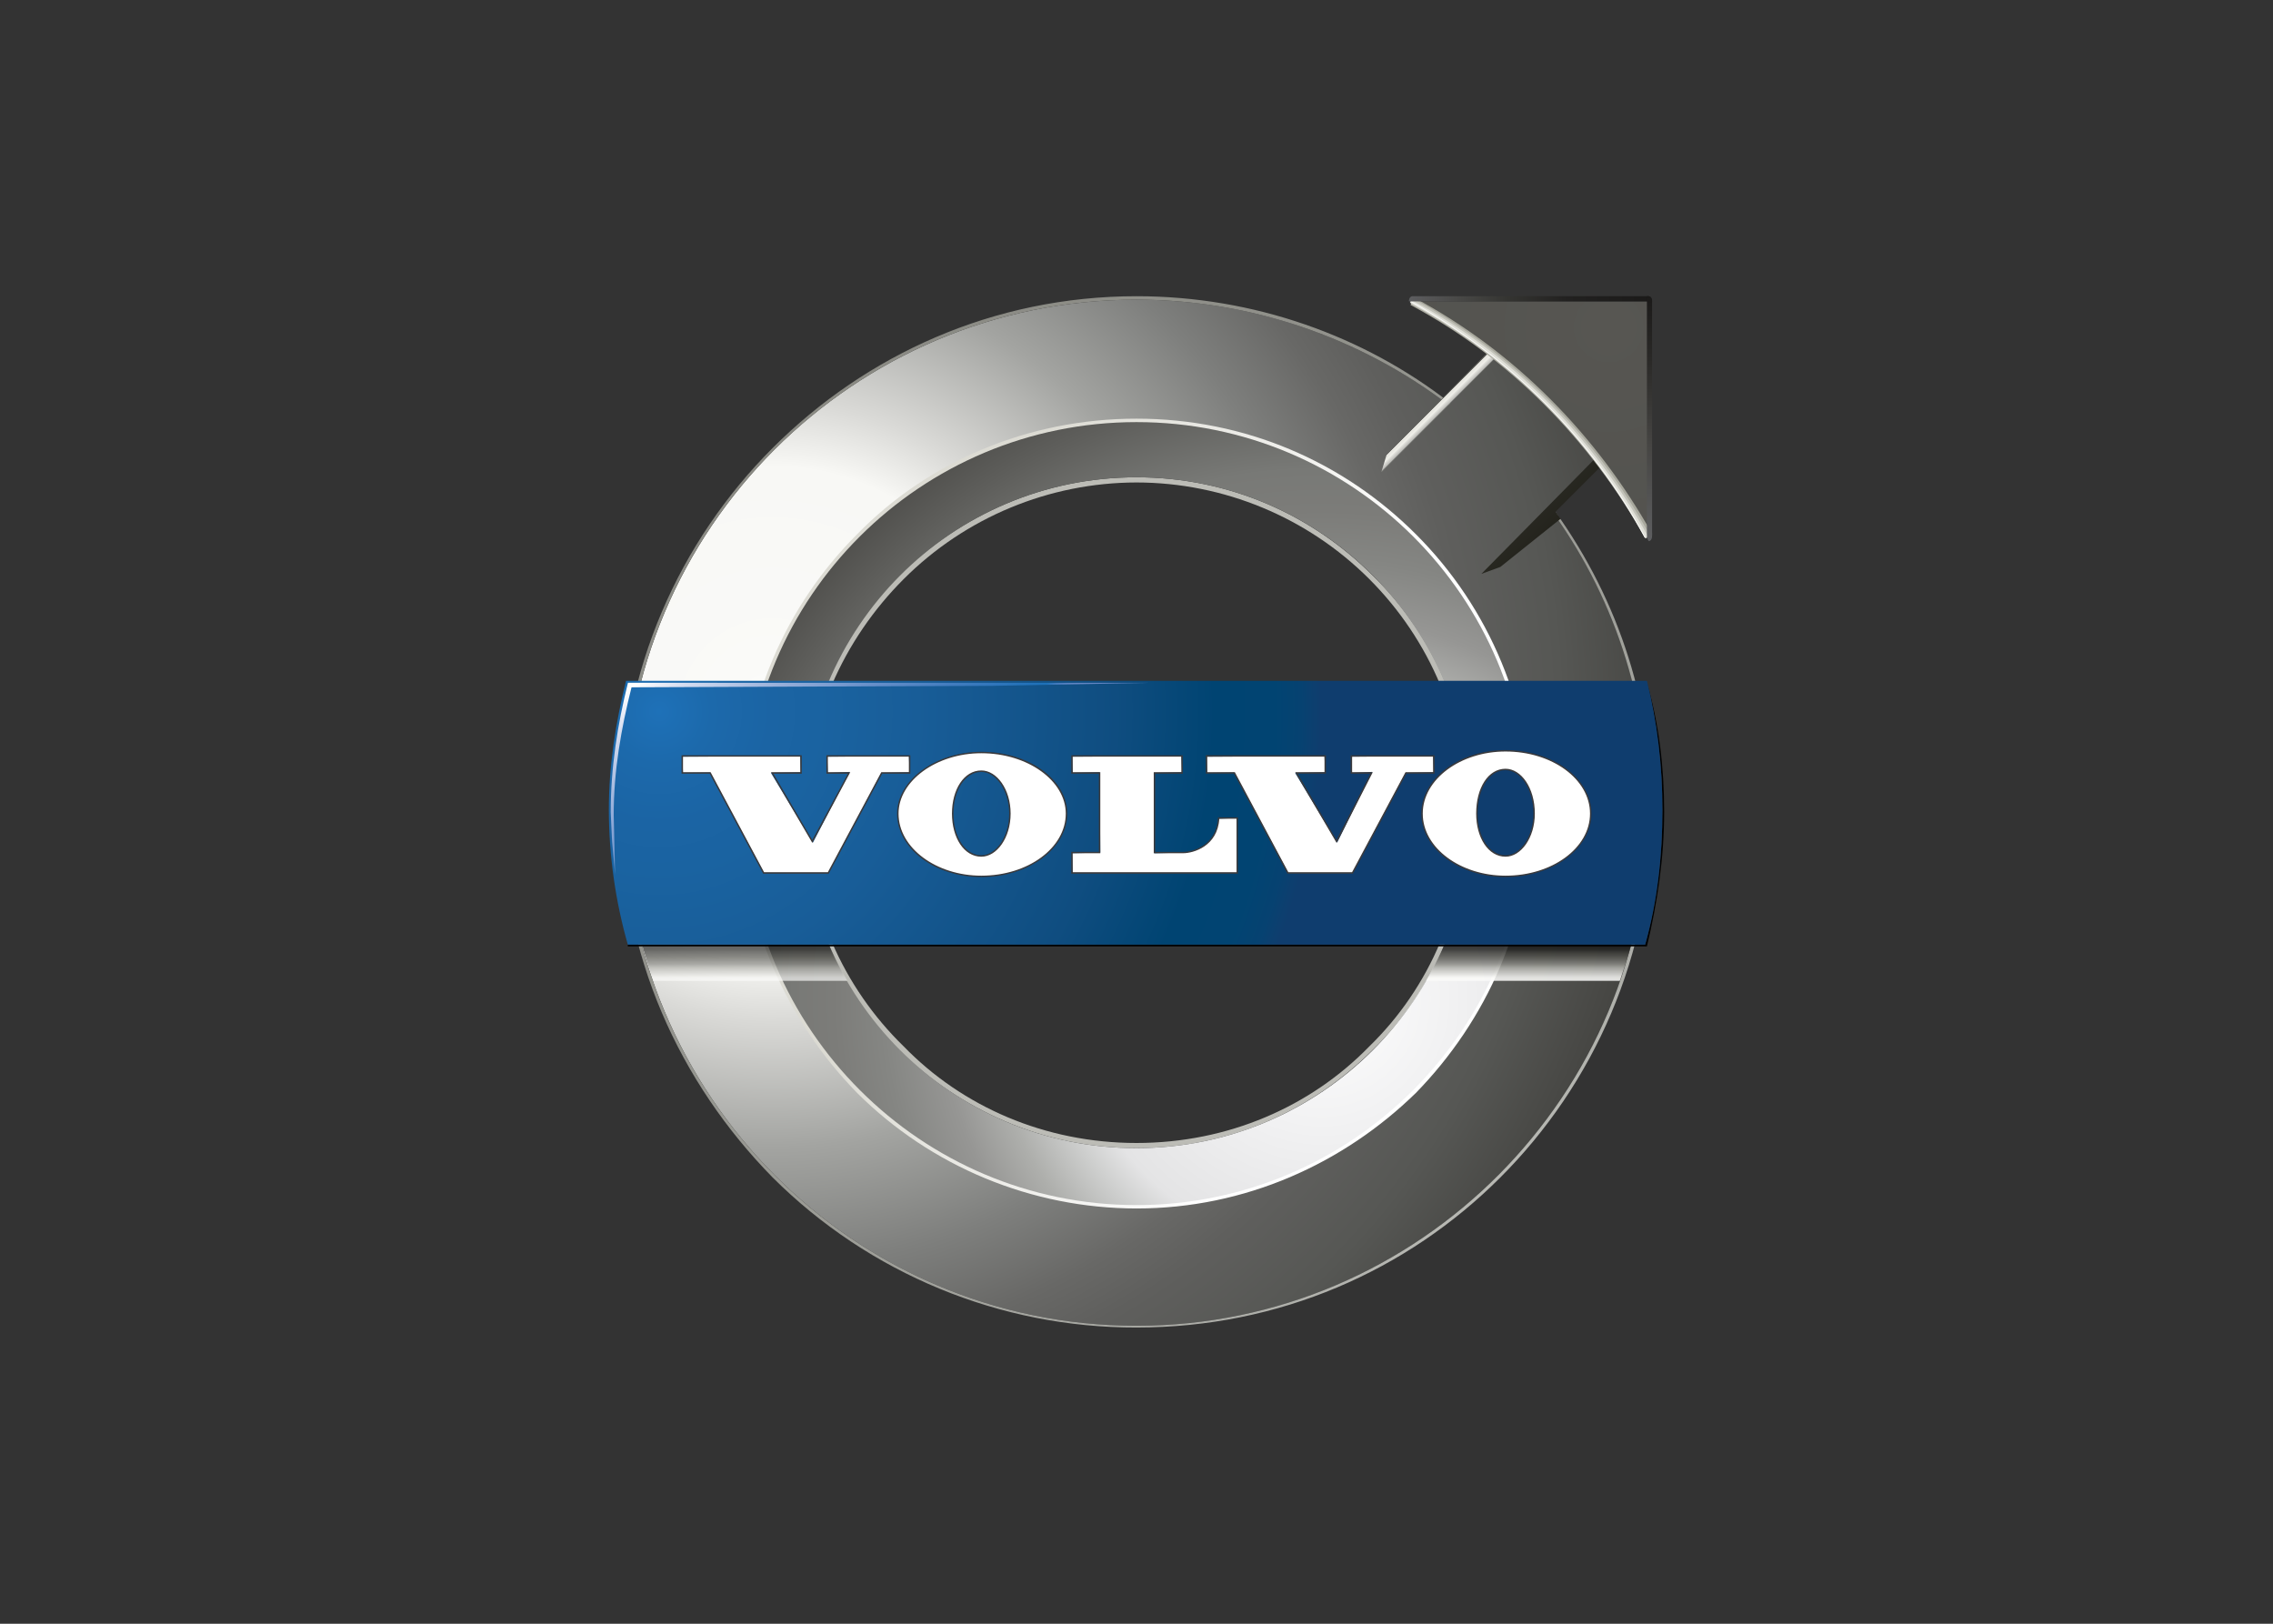 <svg viewBox="0 0 560 400" xmlns="http://www.w3.org/2000/svg" fill-rule="evenodd" clip-rule="evenodd"><rect x="0" y="0" width="560" height="400" fill="#333333" stroke="none"/><g transform="matrix(.104 0 0 .104 150 72.964)"><clipPath id="a"><path d="M0 0h2500v2443h-2500z"/></clipPath><g clip-path="url(#a)"><path d="M1250 428.988c220.59 0 416.67 89.869 559.64 232.843 147.06 142.974 232.84 343.139 232.84 563.729 0 216.44-85.78 416.66-232.84 559.58-143.03 143.03-339.11 232.84-559.64 232.84-220.59 0-416.667-89.87-563.725-232.84-143.031-142.97-232.844-343.14-232.844-559.58 0-220.65 89.87-420.755 232.844-563.786 147.058-142.917 343.135-232.786 563.725-232.786zm0 12.255c-206.78.236-405.237 82.559-551.471 228.758-143.03 142.974-232.843 339.049-232.843 555.559 0 216.44 89.87 412.52 232.843 551.47 138.889 142.97 334.911 228.76 551.471 228.76 216.5 0 412.58-85.85 551.47-228.76 143.03-138.89 228.76-334.97 228.76-551.47 0-216.51-85.79-412.585-228.76-555.559-146.22-146.21-344.69-228.534-551.47-228.758z" fill="#bcbcb6"/><path d="M1250 8.236c277.78 0 535.13 93.898 739.38 249.183l134.8-134.804 236.93 236.929-134.8 138.888c151.14 204.249 236.93 453.432 236.93 723.038 0 669.94-543.31 1217.32-1213.24 1217.32-669.935 0-1213.235-547.38-1213.235-1217.32 0-669.99 543.3-1213.234 1213.235-1213.234zm0 285.948c-510.621 0-927.288 416.667-927.288 927.286 0 514.71 416.667 927.29 927.288 927.29 510.62 0 927.29-412.58 927.29-927.29 0-510.619-416.67-927.286-927.29-927.286z" fill="url(#b)"/><path d="M1250 290.099c257.35 0 490.2 102.124 661.77 273.693 175.67 175.251 274.26 413.621 273.69 661.768 0 257.29-106.21 490.19-273.69 661.76-171.57 167.43-404.42 273.64-661.77 273.64-247.98-.25-486.033-98.68-661.765-273.64-167.483-171.57-273.693-404.47-273.693-661.76 0-261.441 106.21-494.341 273.693-661.768 167.484-171.569 404.412-273.693 661.765-273.693zm0 12.255c-253.268 0-486.111 102.124-653.595 269.608-167.483 167.483-269.608 396.242-269.608 653.598 0 253.27 102.125 486.05 269.608 653.59 167.427 163.4 400.327 269.61 653.595 269.61 253.27 0 486.11-106.21 653.65-269.61 172.93-173.42 269.98-408.69 269.61-653.59 0-257.356-102.18-486.115-269.61-653.655-173.45-172.906-408.74-269.933-653.65-269.551z" fill="url(#c)"/><path d="M1250 .066c277.78 0 539.22 93.955 743.46 253.268l-4.08 4.085c-212.54-161.65-472.35-249.209-739.38-249.183-669.935 0-1213.235 543.244-1213.235 1213.234 0 669.94 543.3 1217.32 1213.235 1217.32 669.93 0 1213.24-547.38 1213.24-1217.32 0-269.606-85.79-518.846-236.93-723.038l4.08-4.085c151.15 204.306 241.02 453.432 241.02 727.123 0 339.05-138.89 645.43-359.48 866.02-220.65 220.64-522.88 355.44-861.93 355.44-322.99.7-633.319-127.28-861.928-355.44-220.588-224.68-359.477-526.97-359.477-866.02 0-334.966 138.889-641.338 359.477-861.926 220.588-220.589 522.876-359.478 861.928-359.478z" fill="url(#d)"/><path d="M1250 298.269c510.62 0 927.29 412.582 927.29 927.341 0 510.62-416.67 927.29-927.29 927.29-510.621 0-927.288-416.72-927.288-927.34 0-514.709 416.667-927.291 927.288-927.291zm0 130.719c-437.092 0-792.484 355.392-792.484 796.572 0 437.03 355.392 792.48 792.484 792.48 437.09 0 792.48-355.45 792.48-792.48 0-441.18-355.39-796.572-792.48-796.572z" fill="url(#e)"/><path d="M141.499 1515.87c0 1.19.283 2.22.907 3.24.511.96 1.362 1.36 2.61 1.36.908 0 1.702-.23 2.667-.68 1.03-.56 1.984-1.24 2.837-2.04v-9.03c-3.404.57-5.731 1.37-7.036 2.56-1.285 1.18-2.008 2.85-1.985 4.59z" fill="url(#f)"/><path fill="url(#g)" d="M314.429 1490.06h5.73v4.823h-5.73z"/><path fill="url(#h)" d="M314.429 1495.85h5.73v4.936h-5.73z"/><path d="M198.972 1515.87c0 1.19.34 2.22.908 3.24.51.96 1.361 1.36 2.61 1.36.907 0 1.758-.23 2.666-.68.908-.46 1.816-1.14 2.837-2.04v-9.03c-3.404.57-5.73 1.37-7.035 2.56-1.286 1.18-2.009 2.85-1.986 4.59z" fill="url(#i)"/><path fill="url(#j)" d="M339.279 1498.51h15.659v7.432h-15.659z"/><path d="M497.515 1472.81h-434.368c10.723 51.01 25.588 100.48 42.495 148.93h458.991c-27.448-47.19-49.941-97.1-67.118-148.93zm-185.185 9.48l3.347 2.09-1.191 1.37v3.46h5.446l1.192-1.93 2.269 2.66-1.191 1.37v3.63h.624l1.645-2.1 2.383 3.06h-4.766l.114 6.53-2.099 1.24v-1.92h-5.674v5.61h4.312l1.475-2.32 2.269 3.29h-8.056v5.16h7.035l1.646-2.67 2.553 3.52h-11.234c0 2.16.057 4.48.284 6.92l-2.383 1.14c.113-2.95.227-5.62.227-8.06h-6.014c-.796-.03-1.585.16-2.27.57l-1.361-1.53h9.645v-5.17h-4.369c-.851 0-1.362.17-1.815.57l-1.192-1.47h7.376v-5.62h-4.369c-.851 0-1.362.17-1.815.62l-1.192-1.58h7.376v-4.94h-6.468c-.851 0-1.362.17-1.759.57l-1.191-1.54h9.474v-4.76h-4.141c-.851 0-1.419.23-1.816.62l-1.191-1.53h7.035c.039-2.29-.018-4.58-.17-6.86zm-178.718 39.31h-11.687v-1.19h3.461c.567 0 .908-.11 1.135-.39.226-.29.283-.63.283-1.14v-27.35c.025-.4-.074-.79-.283-1.13-.299-.3-.711-.47-1.135-.46h-3.404v-1.13h1.702c1.772.01 3.501-.55 4.936-1.59h.283v31.6c0 .51.114.91.341 1.14.284.22.567.4 1.021.4h3.518v1.19h-.171v.05zm21.333-1.02c-.511.74-1.191 1.14-1.929 1.14-.601.03-1.191-.18-1.645-.57-.457-.56-.769-1.22-.908-1.93-.859.77-1.79 1.45-2.78 2.04-.97.48-2.041.71-3.121.68-1.553.09-3.068-.52-4.141-1.64-.972-.96-1.506-2.27-1.475-3.63 0-2.33.794-4.2 2.326-5.73 1.532-1.42 4.595-2.5 9.191-3.18v-2.33c.035-1.09-.199-2.19-.681-3.17-.51-.91-1.475-1.25-3.12-1.25-1.646 0-2.894.34-3.518 1.13-.681.74-1.021 1.37-.738 2.16.169.5.169 1.03 0 1.53-.203.48-.672.79-1.191.79-.375.01-.733-.15-.964-.45-.285-.4-.443-.87-.454-1.36 0-1.19.68-2.27 1.929-3.35 1.375-1.02 3.056-1.54 4.765-1.47 1.986 0 3.518.45 4.483 1.36 1.078 1.02 1.475 2.32 1.475 4.08v12.66c0 1.07.056 1.64.227 1.81.17.17.397.28.851.28.51 0 .907-.28 1.078-.85.17-.56.283-1.36.283-2.38h.738c.057 1.7-.17 2.95-.681 3.63zm19.46 1.02h-6.297v-1.19h.794c.511 0 .851-.11 1.078-.39.227-.29.227-.57.227-1.08v-12.88c.074-1.22-.181-2.44-.738-3.52-.445-.8-1.301-1.28-2.212-1.25-1.038.06-2.023.48-2.78 1.19-1.084.91-1.972 2.03-2.61 3.29v13.22c0 .51.113.91.397 1.14.227.23.567.4.964.4h.738v1.19h-6.298v-1.19h.738c.567 0 .908-.12 1.135-.4.227-.29.283-.63.283-1.14v-16.51c0-.34-.056-.73-.17-.9-.113-.18-.34-.29-.624-.29h-1.362v-1.13h1.078c.568 0 1.078-.06 1.475-.17.398-.12.908-.4 1.305-.85h.284v4.42c.758-1.06 1.655-2.01 2.667-2.83.809-.64 1.809-.98 2.836-.97 1.703 0 2.951.57 3.745 1.64.891 1.59 1.304 3.41 1.191 5.22v12.26c0 .51.114.91.398 1.14.283.22.624.39 1.021.39h.737v1.19zm15.943-1.47c-.908 1.19-1.986 1.7-3.461 1.7-1.475 0-2.61-.57-3.347-1.7-.738-1.14-1.192-2.95-1.192-5.39v-13.39h-4.312v-1.14h1.192c1.154.04 2.254-.49 2.95-1.41.794-.97 1.192-2.44 1.419-4.49l.113-1.47h.908v7.43h5.957v1.13h-5.957v14.19c0 1.81.284 3.06.794 3.63.511.68 1.192.96 2.27.96.942.03 1.836-.42 2.382-1.19.659-1.06 1.066-2.27 1.192-3.51l.794.39c-.221 1.54-.805 3-1.702 4.26zm22.07.45c-.51.74-1.134 1.14-1.929 1.14-.681 0-1.191-.17-1.588-.57-.454-.4-.738-1.08-.965-1.93-.859.77-1.79 1.45-2.78 2.04-.949.48-2.002.71-3.064.68l-.284.01c-2.917 0-5.332-2.37-5.389-5.28-.031-2.15.809-4.22 2.326-5.73 1.532-1.42 4.596-2.5 9.191-3.18v-2.33c.035-1.09-.198-2.19-.681-3.17-.454-.91-1.475-1.25-3.063-1.25-1.702 0-2.951.34-3.575 1.13-.681.74-.964 1.37-.737 2.16.17.57.17 1.08 0 1.53-.17.46-.624.79-1.192.79-.374.01-.732-.15-.964-.45-.265-.4-.403-.88-.397-1.36 0-1.19.624-2.27 1.929-3.35 1.368-1.03 3.054-1.55 4.765-1.47 1.929 0 3.518.45 4.483 1.36 1.021 1.02 1.418 2.32 1.418 4.08v12.66c0 1.07.057 1.64.227 1.81.17.17.397.28.908.28.51 0 .851-.28 1.021-.85.17-.56.284-1.36.284-2.38h.737c.128 1.25-.109 2.51-.681 3.63zm18.61-16.45c-.227.45-.624.62-1.135.62-.567 0-.965-.17-1.192-.62-.259-.45-.34-.97-.227-1.48l-.113-1.02c-.057-.17-.34-.34-.851-.34-.851 0-1.759.63-2.95 1.93-1.334 1.6-2.371 3.43-3.064 5.39v10.38c0 .51.113.91.34 1.14.227.23.568.4 1.022.4h3.29v1.19h-11.006v-1.19h3.063c.511 0 .851-.12 1.078-.4.227-.29.284-.63.284-1.14v-15.88c.006-.44-.091-.86-.284-1.25-.227-.28-.567-.46-1.078-.46h-3.063v-1.13h1.191c1.644.01 3.271-.34 4.766-1.02h.454v6.92c.833-1.72 1.923-3.31 3.234-4.71.908-.98 2.178-1.56 3.517-1.59 1.022 0 1.759.29 2.326.86.568.56.851 1.13.851 1.92-.056.68-.17 1.2-.453 1.48zm42.268 10.21v7.66c0 2.67-1.135 4.54-3.291 5.56-.057-1.87-1.645-3.29-4.652-4.14v-.8l4.312.46c.964.05 1.304-.74 1.304-2.39v-6.35h-12.027c-1.032-.03-2.058.16-3.007.57l-1.192-1.48h16.283l-.113-5.56 1.929 1.14 3.971-4.37h-12.311l-1.305.57-1.192-1.54h14.808l1.646-1.92 2.666 3.8c-1.361-.23-3.915 1.07-7.773 4.03l1.476.96-1.476 1.19v1.65h10.043l2.099-2.67 3.007 3.63h-15.205zm15.262-11.46c-1.419 0-2.61.79-3.291 2.33-5.838-2.96-10.181-8.23-11.971-14.53h-.851c0 5.9.056 9.53.113 10.67l-2.553.85c.113-2.84.17-6.3.17-10.61-3.283 6.87-8.835 12.4-15.716 15.66l-.113-.85c6.006-3.82 10.777-9.3 13.73-15.77h-9.248c-1.032-.04-2.058.16-3.007.56l-1.191-1.53h15.545l-.17-6.86 3.858 2.09-1.418 1.31v3.46h11.006l2.1-2.66 2.666 3.63h-14.184c2.423 6.14 7.982 10.53 14.525 11.46v.79zm38.637 20.65c-1.986.8-2.951 1.65-2.724 2.9-3.138.11-6.28.11-9.418 0-3.105-.05-6.171-.7-9.021-1.93-2.358-1.01-4.469-2.52-6.184-4.43-1.752 2.98-4.158 5.52-7.035 7.43l-.454-.56c2.714-2.4 4.898-5.34 6.411-8.63-1.646-3.06-2.85-6.35-3.574-9.76l.624-.34c.922 2.8 2.119 5.5 3.574 8.06 1.021-3.35 1.702-7.72 2.099-12.99h-4.368l-1.192 2.1-2.042-2.67 1.759-1.02c1.804-3.7 3.507-7.44 5.106-11.24h-4.88l-1.702.57-1.191-1.53h8l1.305-2.1 2.099 3.12-1.646.97c-1.645 3.46-3.517 7.09-5.389 10.89h4.028l1.191-1.7 2.27 2.66-1.305 1.31c-.43 4.52-1.324 8.99-2.667 13.33 1.408 1.68 3.254 2.94 5.333 3.63 2.574.92 5.27 1.46 8 1.59 3.007.29 7.376 0 13.163-.45l-.17.79zm36.878-.4c-1.759.4-2.837 1.37-3.121 3.13-2.605-1-5.096-2.28-7.432-3.81-2.233-1.58-4.156-3.56-5.674-5.84-1.859-2.95-3.149-6.22-3.801-9.65h-4.766v15.32l8.057-4.42.283.57c-3.58 2.07-6.721 4.83-9.248 8.11l-1.758-3.23c.446-.7.7-1.5.737-2.33v-27.63c0-2.04-.057-3.8-.17-5.33l2.099 1.87h7.603c-.306-2.39-1.182-4.66-2.553-6.64l.283-.62c2.497 1.41 3.915 2.66 4.256 3.8.34 1.13 0 2.32-1.022 3.46h6.752l1.191-1.87 2.383 2.66-1.361 1.14v10.89l.113 4.99-2.099.97v-1.71h-9.872c.891 2.98 2.251 5.8 4.028 8.35 3.544-1.97 6.697-4.56 9.305-7.66l2.212 3.8h-1.758c-3.007 1.3-5.958 2.95-9.135 4.54 1.867 2.21 4.269 3.91 6.979 4.93 2.416.9 4.97 1.36 7.545 1.36l-.056.85z" fill="url(#k)"/><path fill="url(#l)" d="M339.279 1490.85h15.659v6.695h-15.659z"/><path d="M2003.11 1472.81h434.31c-10.9 50.52-25.1 100.27-42.49 148.93h-459c27.24-46.92 49.93-96.62 67.18-148.93z" fill="url(#m)"/><path d="M2459.15 915.099c28.59 98.101 40.85 200.161 40.85 306.371 0 110.3-16.34 216.45-40.85 318.63h-2414.215v-4.09h2410.135c28.59-102.12 40.84-208.33 40.84-318.62 0-106.21-12.25-208.34-36.76-302.291z"/><path d="M40.85 911.014h2418.3c24.51 98.036 36.71 200.106 36.71 306.316 0 110.29-12.26 216.5-40.85 318.63h-2410.075c-29.497-103.63-44.616-210.83-44.935-318.57 0-106.21 16.34-208.34 40.85-306.376z" fill="url(#n)"/><path d="M2173.2 40.859l269.61 269.665-200.16 200.163 12.25 16.34-142.97 114.323-44.94 16.396 294.12-298.202-236.93-236.929-294.11 294.118 12.25-40.85 330.88-335.024z" fill="url(#o)"/><path d="M1903.6 12.321c236.92 126.634 428.92 322.713 559.58 555.556v-555.556h-559.58z" fill="url(#p)"/><path d="M1903.6 12.321c236.92 126.634 428.92 322.713 559.58 555.556" stroke="#a7a79c" stroke-width="19.29" fill="none"/><path d="M1903.6 12.321c234.45 128.261 427.29 321.099 555.55 555.556" stroke="#c2c2b9" stroke-width="13.39" fill="none"/><path d="M1899.51 12.321c236.93 126.634 428.92 322.713 559.64 559.641" stroke="#e0e0d8" stroke-width="7.49" fill="none"/><path d="M1899.51 12.321c232.84 130.776 428.92 322.713 555.56 559.641" stroke="#fff" stroke-width="1.59" fill="none"/><path d="M2463.24.066c4.08 0 8.22 4.085 8.22 12.255h-576.09c.05-8.17 4.14-12.255 8.23-12.255h559.64z" fill="url(#q)"/><path d="M2471.41 567.877c0 8.227-4.09 12.311-8.23 12.311l-4.03-8.226v-571.896h4.03c4.08 0 8.23 4.085 8.23 12.255v555.556z" fill="url(#r)"/><path d="M2124.18 1374.32c-109.04 0-197.72-66.78-197.72-148.76 0-82.04 88.68-148.76 197.72-148.76 111.32 0 201.87 66.72 201.87 148.76 0 82.04-90.55 148.76-201.87 148.76zm0-253.27c-39.2 0-67.74 43.97-67.74 104.56 0 57.25 29.16 100.43 67.74 100.43 36.65 0 67.75-46.02 67.75-100.43.05-57.7-30.42-104.56-67.75-104.56zm-1241.827 253.27c-109.103 0-197.781-66.78-197.781-148.76 0-78.47 90.551-144.74 197.781-144.74 111.315 0 201.867 64.97 201.867 144.74 0 82.04-90.552 148.76-201.867 148.76zm0-249.19c-38.694 0-67.742 43.18-67.742 100.48 0 57.25 29.162 100.43 67.742 100.43 36.651 0 67.686-46.02 67.686-100.43 0-54.41-30.921-100.48-67.686-100.48zm727.127 241.02l-128.11-237.78-63.83.96-1.7-38.46 279.48-1.71 1.7 38.47-71.15 1.7 99.52 164.93 82.77-167.42-47.48 2.44-1.7-38.47 193.69-1.7 1.7 38.46-67.06 1.71-125.61 236.92h-152.22v-.05zm-510.62 0l-1.71-46.64 67.12-1.64-1.7-190.3-63.66 1.71-1.7-38.47 259.06-1.7 1.7 38.46-67.12 1.71 1.7 190.29 67.74-1.65c22.02 0 80-14.41 84.03-80.11l42.55-1.59 1.7 130.04h-389.71v-.11zm-731.213 0l-128.109-237.78-63.828.96-1.702-38.46 279.48-1.71 1.702 38.47-71.146 1.7 99.514 164.93 86.919-167.42-51.629 2.49-1.702-38.46 193.695-1.71 1.702 38.47-67.118 1.7-125.613 236.93-152.165-.11z" fill="#fff"/><path d="M2124.18 1078.5c110.3 0 200.17 65.36 200.17 147.11 0 81.65-89.87 147.06-200.17 147.06-106.21 0-196.07-65.36-196.07-147.06 0-81.75 89.86-147.11 196.07-147.11m0 249.18c36.71 0 69.45-44.93 69.45-102.12 0-61.28-32.68-106.21-69.45-106.21-40.85 0-69.5 44.93-69.5 106.21.06 57.19 28.65 102.12 69.5 102.12m-1241.827-245.1c110.237 0 200.107 65.36 200.107 143.03 0 81.65-89.87 147.06-200.107 147.06-106.209 0-196.078-65.36-196.078-147.06 0-77.67 89.869-143.03 196.078-143.03m0 245.1c36.708 0 69.444-44.93 69.444-102.12 0-57.25-32.679-102.18-69.444-102.18-40.906 0-69.501 44.93-69.501 102.18.056 57.19 28.651 102.12 69.501 102.12m1070.257-236.93v36.71h-65.3l-126.63 236.93h-151.15l-126.57-236.93h-65.36v-36.71h277.78v36.71h-69.45l98.1 167.48 85.78-167.48h-49.02v-36.71h191.82m-596.4 0v36.71h-65.36v191.99h69.5c24.51 0 81.64-16.34 85.78-81.64h40.86v126.58h-388.13v-44.94h65.36v-191.99h-65.36v-36.71h257.35m-645.426 0v36.71h-65.359l-126.577 236.93h-151.201l-126.634-236.93h-65.359v-36.71h277.777v36.71h-69.444l98.039 167.48 89.869-167.48h-53.104v-36.71h191.993m1413.396-15.66c-109.95 0-199.54 67.46-199.54 150.47 0 82.94 89.48 150.4 199.54 150.4 112.28 0 203.57-67.4 203.57-150.4 0-83.06-91.34-150.47-203.57-150.47zm0 249.19c-37.67 0-66.04-42.44-66.04-98.67 0-59.63 27.75-102.8 66.04-102.8 36.43 0 66.04 46.12 66.04 102.8 0 53.45-30.24 98.67-66.04 98.67zm-1241.827-245.1c-108.138 0-199.539 67.06-199.539 146.38 0 82.94 89.472 150.4 199.539 150.4 112.28 0 203.567-67.4 203.567-150.4 0-80.74-91.287-146.38-203.567-146.38zm0 245.1c-37.673 0-66.04-42.44-66.04-98.67 0-56.28 28.367-98.72 66.04-98.72 35.8 0 65.984 45.22 65.984 98.72.056 53.45-30.184 98.67-65.984 98.67zm1073.667-236.93h-198.86v43.63h46.86l-80.33 156.99-91.86-157.05h66.95v-43.63h-284.64v43.63h66.66l125.67 235.11.96 1.82h155.23l.97-1.82 125.72-235.11h66.73v-43.57h-.06zm-596.41 0h-264.16v43.63h65.36v185.18h-65.36v51.8h394.94v-133.5h-47.49l-.23 3.24c-4.02 64.39-60.82 78.52-82.38 78.52h-66.04v-185.18h65.36v-43.69zm-645.422 0h-198.801v43.63h50.835l-84.309 157.16-91.969-157.16h67.005v-43.63h-284.7v43.63h66.722l125.726 235.11.964 1.82h155.172l.965-1.82 125.669-235.11h66.721v-43.63z" fill="#39393c"/><path d="M45.275 915.723c-24.51 98.037-40.85 200.107-40.85 306.317 0 8.79 3.007 60.82 3.291 69.61l7.092 78.92c-.113-6.35-3.291-134.97-3.291-141.38 0-106.21 17.702-204.65 42.212-302.744l855.744-3.517 369.347-7.092-1233.545-.114z" fill="url(#s)"/></g></g><defs><radialGradient id="b" cx="0" cy="0" r="1" gradientUnits="userSpaceOnUse" gradientTransform="matrix(2534.1 0 0 -2534.1 382.512 982.141)"><stop offset="0" stop-color="#fff"/><stop offset=".04" stop-color="#fafaf8"/><stop offset=".23" stop-color="#f8f8f5"/><stop offset=".29" stop-color="#dadad7"/><stop offset=".41" stop-color="#a3a4a1"/><stop offset=".52" stop-color="#7e7f7d"/><stop offset=".6" stop-color="#686866"/><stop offset=".65" stop-color="#5f5f5d"/><stop offset=".74" stop-color="#565754"/><stop offset=".9" stop-color="#3b3a37"/><stop offset="1"/></radialGradient><linearGradient id="c" x2="1" gradientUnits="userSpaceOnUse" gradientTransform="matrix(908.565 312.84 -312.84 908.565 771.151 1060.1)"><stop offset="0" stop-color="#dcdbd3"/><stop offset="1" stop-color="#fff"/></linearGradient><radialGradient id="d" cx="0" cy="0" r="1" gradientUnits="userSpaceOnUse" gradientTransform="matrix(2781.13 0 0 -2781.13 1971.11 2003.33)"><stop offset="0" stop-color="#bbbcb7"/><stop offset="1" stop-color="#808079"/></radialGradient><radialGradient id="e" cx="0" cy="0" r="1" gradientUnits="userSpaceOnUse" gradientTransform="matrix(1952.95 0 0 -1952.95 1687.49 1662.91)"><stop offset="0" stop-color="#fff"/><stop offset=".16" stop-color="#f1f1f2"/><stop offset=".3" stop-color="#e4e4e5"/><stop offset=".34" stop-color="#cecfce"/><stop offset=".4" stop-color="#aeafac"/><stop offset=".46" stop-color="#969694"/><stop offset=".53" stop-color="#858683"/><stop offset=".59" stop-color="#7c7c79"/><stop offset=".64" stop-color="#787976"/><stop offset=".74" stop-color="#5e5e5b"/><stop offset=".85" stop-color="#43423f"/><stop offset=".94" stop-color="#1f1f1e"/><stop offset="1"/></radialGradient><linearGradient id="f" x2="1" gradientUnits="userSpaceOnUse" gradientTransform="matrix(0 -6.865 6.865 0 145.981 1520.9)"><stop offset="0" stop-color="#fff" stop-opacity=".67"/><stop offset=".17" stop-color="#f8f8f5" stop-opacity=".67"/><stop offset=".43" stop-color="#b1b1ac" stop-opacity=".67"/><stop offset=".44" stop-color="#adaea8" stop-opacity=".67"/><stop offset=".53" stop-color="#898984" stop-opacity=".67"/><stop offset=".63" stop-color="#6c6c67" stop-opacity=".67"/><stop offset=".73" stop-color="#53534e" stop-opacity=".67"/><stop offset=".83" stop-color="#3e3e3a" stop-opacity=".67"/><stop offset=".92" stop-color="#252523" stop-opacity=".67"/><stop offset="1" stop-color="#1b1a19" stop-opacity=".67"/></linearGradient><linearGradient id="g" x2="1" gradientUnits="userSpaceOnUse" gradientTransform="matrix(0 -2.78 2.78 0 317.266 1495.03)"><stop offset="0" stop-color="#fff" stop-opacity=".67"/><stop offset=".17" stop-color="#f8f8f5" stop-opacity=".67"/><stop offset=".43" stop-color="#b1b1ac" stop-opacity=".67"/><stop offset=".44" stop-color="#adaea8" stop-opacity=".67"/><stop offset=".53" stop-color="#898984" stop-opacity=".67"/><stop offset=".63" stop-color="#6c6c67" stop-opacity=".67"/><stop offset=".73" stop-color="#53534e" stop-opacity=".67"/><stop offset=".83" stop-color="#3e3e3a" stop-opacity=".67"/><stop offset=".92" stop-color="#252523" stop-opacity=".67"/><stop offset="1" stop-color="#1b1a19" stop-opacity=".67"/></linearGradient><linearGradient id="h" x2="1" gradientUnits="userSpaceOnUse" gradientTransform="matrix(0 -2.894 2.894 0 317.266 1500.93)"><stop offset="0" stop-color="#fff" stop-opacity=".67"/><stop offset=".17" stop-color="#f8f8f5" stop-opacity=".67"/><stop offset=".43" stop-color="#b1b1ac" stop-opacity=".67"/><stop offset=".44" stop-color="#adaea8" stop-opacity=".67"/><stop offset=".53" stop-color="#898984" stop-opacity=".67"/><stop offset=".63" stop-color="#6c6c67" stop-opacity=".67"/><stop offset=".73" stop-color="#53534e" stop-opacity=".67"/><stop offset=".83" stop-color="#3e3e3a" stop-opacity=".67"/><stop offset=".92" stop-color="#252523" stop-opacity=".67"/><stop offset="1" stop-color="#1b1a19" stop-opacity=".67"/></linearGradient><linearGradient id="i" x2="1" gradientUnits="userSpaceOnUse" gradientTransform="matrix(0 -6.865 6.865 0 203.454 1520.9)"><stop offset="0" stop-color="#fff" stop-opacity=".67"/><stop offset=".17" stop-color="#f8f8f5" stop-opacity=".67"/><stop offset=".43" stop-color="#b1b1ac" stop-opacity=".67"/><stop offset=".44" stop-color="#adaea8" stop-opacity=".67"/><stop offset=".53" stop-color="#898984" stop-opacity=".67"/><stop offset=".63" stop-color="#6c6c67" stop-opacity=".67"/><stop offset=".73" stop-color="#53534e" stop-opacity=".67"/><stop offset=".83" stop-color="#3e3e3a" stop-opacity=".67"/><stop offset=".92" stop-color="#252523" stop-opacity=".67"/><stop offset="1" stop-color="#1b1a19" stop-opacity=".67"/></linearGradient><linearGradient id="j" x2="1" gradientUnits="userSpaceOnUse" gradientTransform="matrix(0 -4.369 4.369 0 347.109 1506.27)"><stop offset="0" stop-color="#fff" stop-opacity=".67"/><stop offset=".17" stop-color="#f8f8f5" stop-opacity=".67"/><stop offset=".43" stop-color="#b1b1ac" stop-opacity=".67"/><stop offset=".44" stop-color="#adaea8" stop-opacity=".67"/><stop offset=".53" stop-color="#898984" stop-opacity=".67"/><stop offset=".63" stop-color="#6c6c67" stop-opacity=".67"/><stop offset=".73" stop-color="#53534e" stop-opacity=".67"/><stop offset=".83" stop-color="#3e3e3a" stop-opacity=".67"/><stop offset=".92" stop-color="#252523" stop-opacity=".67"/><stop offset="1" stop-color="#1b1a19" stop-opacity=".67"/></linearGradient><linearGradient id="k" x2="1" gradientUnits="userSpaceOnUse" gradientTransform="matrix(0 -87.486 87.486 0 313.862 1628.76)"><stop offset="0" stop-color="#fff" stop-opacity=".67"/><stop offset=".17" stop-color="#f8f8f5" stop-opacity=".67"/><stop offset=".43" stop-color="#b1b1ac" stop-opacity=".67"/><stop offset=".44" stop-color="#adaea8" stop-opacity=".67"/><stop offset=".53" stop-color="#898984" stop-opacity=".67"/><stop offset=".63" stop-color="#6c6c67" stop-opacity=".67"/><stop offset=".73" stop-color="#53534e" stop-opacity=".67"/><stop offset=".83" stop-color="#3e3e3a" stop-opacity=".67"/><stop offset=".92" stop-color="#252523" stop-opacity=".67"/><stop offset="1" stop-color="#1b1a19" stop-opacity=".67"/></linearGradient><linearGradient id="l" x2="1" gradientUnits="userSpaceOnUse" gradientTransform="matrix(0 -3.915 3.915 0 347.109 1497.75)"><stop offset="0" stop-color="#fff" stop-opacity=".67"/><stop offset=".17" stop-color="#f8f8f5" stop-opacity=".67"/><stop offset=".43" stop-color="#b1b1ac" stop-opacity=".67"/><stop offset=".44" stop-color="#adaea8" stop-opacity=".67"/><stop offset=".53" stop-color="#898984" stop-opacity=".67"/><stop offset=".63" stop-color="#6c6c67" stop-opacity=".67"/><stop offset=".73" stop-color="#53534e" stop-opacity=".67"/><stop offset=".83" stop-color="#3e3e3a" stop-opacity=".67"/><stop offset=".92" stop-color="#252523" stop-opacity=".67"/><stop offset="1" stop-color="#1b1a19" stop-opacity=".67"/></linearGradient><linearGradient id="m" x2="1" gradientUnits="userSpaceOnUse" gradientTransform="matrix(0 -87.486 87.486 0 2186.82 1628.7)"><stop offset="0" stop-color="#fff" stop-opacity=".86"/><stop offset=".17" stop-color="#f8f8f5" stop-opacity=".86"/><stop offset=".43" stop-color="#b1b1ac" stop-opacity=".86"/><stop offset=".44" stop-color="#adaea8" stop-opacity=".86"/><stop offset=".53" stop-color="#898984" stop-opacity=".86"/><stop offset=".63" stop-color="#6c6c67" stop-opacity=".86"/><stop offset=".73" stop-color="#53534e" stop-opacity=".86"/><stop offset=".83" stop-color="#3e3e3a" stop-opacity=".86"/><stop offset=".92" stop-color="#252523" stop-opacity=".86"/><stop offset="1" stop-color="#1b1a19" stop-opacity=".86"/></linearGradient><radialGradient id="n" cx="0" cy="0" r="1" gradientUnits="userSpaceOnUse" gradientTransform="matrix(1576.63 0 0 -1576.63 113.131 982.198)"><stop offset="0" stop-color="#1e71b8"/><stop offset=".08" stop-color="#1c69ab"/><stop offset=".17" stop-color="#1b64a4"/><stop offset=".24" stop-color="#1a63a1"/><stop offset=".39" stop-color="#185d98"/><stop offset=".69" stop-color="#0f4d80"/><stop offset=".84" stop-color="#004472"/><stop offset=".93" stop-color="#014472"/><stop offset=".97" stop-color="#064271"/><stop offset=".99" stop-color="#0d3f6f"/><stop offset="1" stop-color="#0f3d6e"/></radialGradient><linearGradient id="o" x2="1" gradientUnits="userSpaceOnUse" gradientTransform="matrix(-614.277 -614.334 614.334 -614.277 2418.98 647.912)"><stop offset="0" stop-color="#121209"/><stop offset=".01" stop-color="#121209"/><stop offset=".65" stop-color="#454441"/><stop offset=".65" stop-color="#484845"/><stop offset=".66" stop-color="#535350"/><stop offset=".66" stop-color="#646561"/><stop offset=".66" stop-color="#7b7b77"/><stop offset=".67" stop-color="#969792"/><stop offset=".67" stop-color="#bbbbb7"/><stop offset=".68" stop-color="#e8e7e2"/><stop offset=".68" stop-color="#fbfaf5"/><stop offset=".68" stop-color="#f8f7f2"/><stop offset=".68" stop-color="#f0f0ea"/><stop offset=".69" stop-color="#e4e3dd"/><stop offset=".69" stop-color="#d2d2cc"/><stop offset=".69" stop-color="#bbbcb5"/><stop offset=".69" stop-color="#a0a19a"/><stop offset=".69" stop-color="#83847d"/><stop offset=".69" stop-color="#6d6d67"/><stop offset=".71" stop-color="#5f5f5b"/><stop offset=".73" stop-color="#4d4d4b"/><stop offset=".76" stop-color="#3b3a3a"/><stop offset=".8" stop-color="#242324"/><stop offset=".85" stop-color="#101010"/><stop offset="1"/></linearGradient><radialGradient id="p" cx="0" cy="0" r="1" gradientUnits="userSpaceOnUse" gradientTransform="matrix(658.871 0 0 -658.871 2368.37 74.371)"><stop offset="0" stop-color="#575652"/><stop offset="1" stop-color="#52524e"/></radialGradient><linearGradient id="q" x2="1" gradientUnits="userSpaceOnUse" gradientTransform="matrix(575.98 0 0 575.98 1895.42 6.061)"><stop offset="0" stop-color="#5d5e60"/><stop offset=".02" stop-color="#5b5b5d"/><stop offset=".21" stop-color="#484846"/><stop offset=".41" stop-color="#343431"/><stop offset=".65" stop-color="#222120"/><stop offset="1" stop-color="#1b1a19"/></linearGradient><linearGradient id="r" x2="1" gradientUnits="userSpaceOnUse" gradientTransform="matrix(0 -580.065 580.065 0 2465.28 580.056)"><stop offset="0" stop-color="#5d5e60"/><stop offset=".39" stop-color="#464543"/><stop offset=".74" stop-color="#2a2927"/><stop offset="1" stop-color="#1b1a19"/></linearGradient><linearGradient id="s" x2="1" gradientUnits="userSpaceOnUse" gradientTransform="matrix(368.839 498.877 -498.877 368.839 333.946 719.796)"><stop offset="0" stop-color="#fff"/><stop offset=".11" stop-color="#d5ddf0"/><stop offset=".34" stop-color="#94add9"/><stop offset=".54" stop-color="#668fc9"/><stop offset=".71" stop-color="#447dbf"/><stop offset=".85" stop-color="#2a74ba"/><stop offset=".93" stop-color="#1e71b8"/><stop offset=".95" stop-color="#4079bc"/><stop offset=".97" stop-color="#5580c0"/><stop offset=".99" stop-color="#6085c2"/><stop offset="1" stop-color="#6486c3"/></linearGradient></defs></svg>